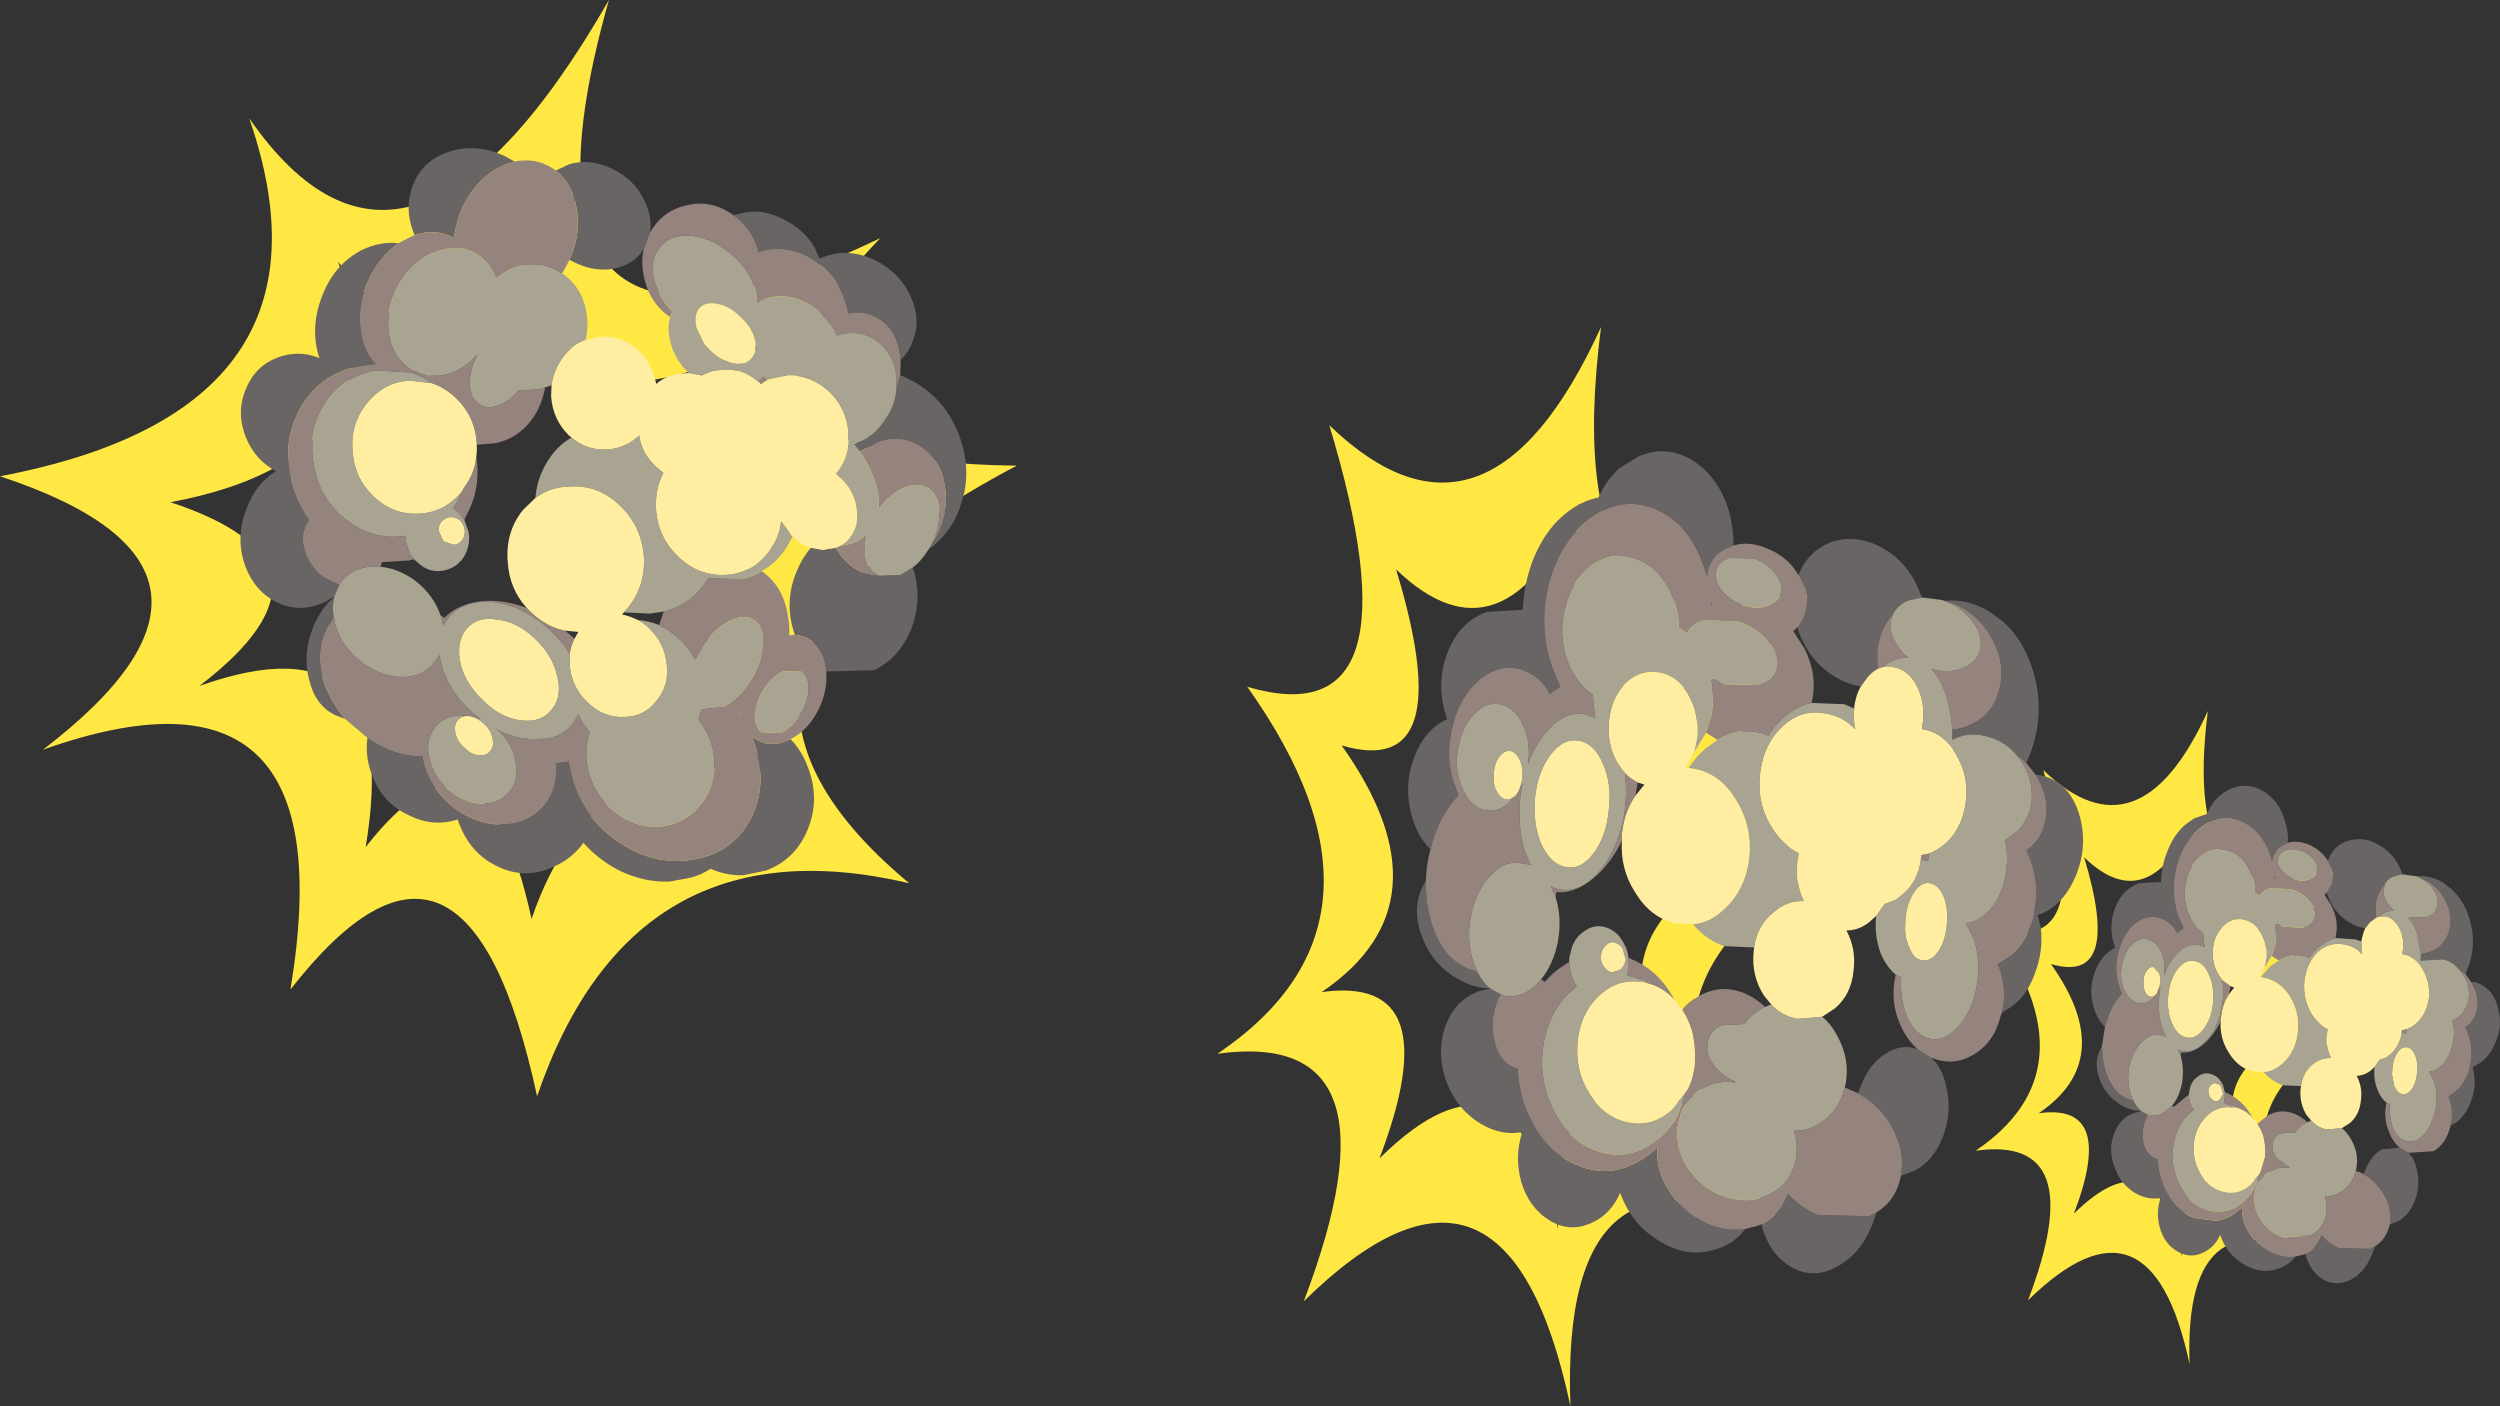 <?xml version="1.0" encoding="UTF-8" standalone="no"?>
<svg xmlns:xlink="http://www.w3.org/1999/xlink" height="165.35px" width="293.95px" xmlns="http://www.w3.org/2000/svg">
  <rect width="100%" height="100%" fill="#333333" stroke="none"/>
  <g transform="matrix(1.0, 0.0, 0.0, 1.0, 135.6, -170.9)">
    <path d="M-35.2 229.15 Q-64.7 244.65 -43.7 262.15 -65.6 256.95 -73.1 278.95 -78.8 252.75 -92.6 270.5 -88.05 243.0 -112.15 251.55 -93.45 237.25 -115.55 229.95 -87.85 224.75 -95.85 201.65 -83.25 219.9 -67.4 192.35 -77.0 226.0 -46.0 211.2 -62.95 228.85 -35.2 229.15 M-32.1 198.9 Q-78.25 221.05 -64.0 170.9 -87.55 211.9 -106.3 184.8 -94.4 219.1 -135.6 226.9 -102.7 237.75 -130.55 259.05 -94.65 246.3 -101.45 287.25 -80.85 260.85 -72.45 299.8 -61.25 267.1 -28.7 274.75 -59.9 248.75 -16.05 225.65 -57.35 225.2 -32.1 198.9" fill="#ffe843" fill-rule="evenodd" stroke="none"/>
    <path d="M-81.8 267.25 L-81.7 267.5 Q-80.4 271.2 -77.15 272.75 -73.9 274.35 -70.6 272.85 -68.4 271.95 -67.0 270.0 -65.25 272.0 -62.7 273.3 -59.7 274.7 -56.85 274.55 L-54.4 274.1 Q-53.1 273.75 -52.05 273.05 -50.1 273.9 -48.15 273.8 L-45.5 273.25 Q-42.0 271.9 -40.6 268.35 -39.15 264.75 -40.65 261.0 -41.35 259.15 -42.65 257.8 L-43.0 257.95 Q-45.15 258.9 -46.8 257.75 L-47.2 257.45 -46.75 258.75 Q-45.35 263.45 -47.4 267.3 -49.55 271.2 -54.0 271.95 -58.45 272.75 -62.65 270.05 -66.8 267.35 -68.25 262.65 L-68.75 260.45 -70.25 260.65 Q-70.0 262.85 -71.0 264.7 -72.45 267.25 -75.5 267.75 -78.2 268.15 -80.75 266.8 L-81.45 267.15 -81.8 267.25 -81.45 267.15 -80.75 266.8 -81.6 266.3 Q-84.5 264.35 -85.65 261.15 L-85.95 259.85 Q-89.15 259.85 -92.2 257.8 L-92.4 257.65 Q-92.7 259.9 -91.85 262.05 -90.6 265.35 -87.55 266.75 -84.65 268.2 -81.8 267.25 M-38.45 249.85 L-32.8 249.7 Q-29.85 248.25 -28.45 244.85 -27.15 241.45 -28.15 238.0 L-28.3 237.65 -29.7 238.5 -32.2 238.6 Q-33.75 238.6 -35.15 237.7 -36.55 236.75 -37.3 235.3 L-38.85 235.55 -40.25 235.3 Q-41.3 236.5 -42.0 238.25 -43.35 241.65 -42.3 245.05 L-42.15 245.55 Q-41.25 245.6 -40.4 246.1 -38.7 247.25 -38.45 249.75 L-38.45 249.85 M-26.35 235.45 Q-24.0 233.8 -22.8 230.8 L-22.2 228.75 Q-21.55 225.45 -22.85 222.0 -24.6 217.5 -28.8 215.45 L-29.75 215.0 -30.2 216.7 Q-30.35 218.6 -31.5 220.2 -32.95 222.5 -35.25 223.1 L-34.5 224.0 -32.45 222.9 Q-29.65 221.85 -27.35 223.4 -24.95 224.95 -24.5 228.15 -23.95 231.3 -25.6 234.25 L-26.35 235.45 M-29.7 213.2 Q-28.8 212.4 -28.3 211.05 -27.25 208.5 -28.55 205.7 -29.85 202.9 -32.7 201.5 -35.6 200.1 -38.3 200.95 L-39.25 201.3 -39.8 200.05 Q-41.05 197.85 -43.55 196.65 -46.0 195.4 -48.3 195.95 L-49.35 196.2 Q-47.1 197.8 -46.4 200.55 L-46.35 200.5 Q-42.9 199.5 -39.8 201.55 L-39.1 202.1 Q-36.7 204.05 -35.95 207.3 L-35.85 207.75 Q-33.9 207.35 -32.25 208.4 -30.15 209.7 -29.75 212.7 L-29.7 213.2 M-59.2 198.3 Q-58.85 196.5 -59.8 194.55 -60.95 192.05 -63.6 190.75 -66.2 189.5 -68.65 190.2 L-70.25 190.95 Q-68.2 192.55 -67.75 195.7 -67.35 198.65 -68.65 201.45 L-67.95 201.8 Q-65.35 203.05 -62.85 202.35 -60.85 201.75 -59.9 200.15 L-59.2 198.3 M-75.1 189.9 Q-75.55 189.65 -76.05 189.35 -79.45 187.7 -82.65 188.7 -85.85 189.65 -87.05 192.65 -88.15 195.5 -86.85 198.55 -84.35 197.7 -82.2 198.9 -82.0 196.8 -80.9 194.65 -79.05 191.35 -76.05 190.2 L-75.1 189.9 M-88.75 199.5 Q-90.8 199.25 -92.95 200.25 -96.25 201.9 -97.7 205.65 -99.2 209.4 -98.05 213.0 -100.5 212.0 -103.0 212.95 -105.6 213.95 -106.7 216.65 -107.85 219.4 -106.7 222.3 -105.6 225.0 -103.15 226.3 -105.45 227.7 -106.55 230.55 -107.9 233.85 -106.9 237.05 -105.85 240.3 -103.1 241.7 -100.35 243.05 -97.45 241.7 L-96.3 241.05 -95.7 239.65 -97.35 238.9 Q-99.05 237.75 -99.7 235.85 -100.35 234.0 -99.55 232.5 L-99.25 232.05 Q-100.6 230.2 -101.3 227.8 L-101.45 227.0 Q-102.35 222.75 -100.35 219.0 -99.05 216.7 -97.05 215.4 -95.6 214.45 -93.65 214.0 L-91.45 213.7 Q-92.85 212.25 -93.2 209.7 -93.65 206.35 -91.9 203.1 -90.6 200.8 -88.75 199.5 M-96.3 241.1 Q-97.9 242.45 -98.8 244.7 -100.05 247.85 -99.25 250.85 -98.5 253.9 -96.15 255.0 L-95.0 255.45 Q-96.5 253.7 -97.35 251.55 -98.75 247.65 -97.05 244.55 L-96.35 243.5 Q-96.6 242.25 -96.3 241.1 M-48.65 254.6 L-48.8 254.7 -48.6 254.95 -48.65 254.6 M-39.25 201.3 Q-39.1 201.7 -39.1 202.1 -39.1 201.7 -39.25 201.3 M-98.05 213.0 L-98.05 213.2 -97.05 215.4 -98.05 213.2 -98.05 213.0 M-101.45 227.0 L-102.9 226.45 -103.15 226.3 -102.9 226.45 -101.45 227.0" fill="#696565" fill-rule="evenodd" stroke="none"/>
    <path d="M-42.65 257.8 Q-40.75 256.9 -39.5 254.6 -38.25 252.25 -38.45 249.85 L-38.45 249.75 Q-38.7 247.25 -40.4 246.1 -41.25 245.6 -42.15 245.55 L-42.8 245.6 Q-42.75 244.45 -42.95 243.35 -43.5 239.8 -46.05 238.05 -47.25 238.8 -48.65 239.0 L-52.35 238.9 -52.55 239.25 Q-54.4 242.05 -57.55 242.8 L-58.1 244.4 Q-57.2 244.85 -56.4 245.45 -54.75 246.75 -53.85 248.5 L-52.95 246.85 Q-51.6 244.8 -49.8 243.9 -48.0 243.0 -46.8 243.9 -45.7 244.75 -45.95 246.85 -46.1 249.0 -47.45 251.1 -48.85 253.2 -50.65 254.05 L-53.1 254.3 -53.45 255.45 -53.5 255.5 Q-52.2 257.05 -51.75 259.15 -51.15 262.45 -52.85 265.0 -54.55 267.55 -57.65 268.05 -60.65 268.4 -63.25 266.4 -65.85 264.4 -66.5 261.15 -66.95 258.95 -66.25 257.0 L-67.1 255.9 -67.6 254.9 -68.0 255.6 -68.4 256.2 Q-69.5 257.4 -71.2 257.75 L-72.85 257.8 Q-75.05 257.8 -77.2 256.65 -75.6 258.05 -75.05 259.95 L-75.1 260.05 Q-74.45 262.2 -75.5 263.7 -76.5 265.25 -78.6 265.4 -80.7 265.45 -82.6 263.95 -84.5 262.5 -85.05 260.35 -85.65 258.2 -84.6 256.65 -83.75 255.35 -82.2 255.1 L-81.5 255.0 Q-80.25 255.0 -79.05 255.5 L-79.25 255.35 Q-82.4 252.9 -83.55 249.55 L-83.95 247.9 -84.25 248.4 -84.95 249.25 Q-86.2 250.45 -88.1 250.5 -90.7 250.55 -93.1 248.75 -95.45 246.95 -96.2 244.25 L-96.35 243.5 -97.05 244.55 Q-98.75 247.65 -97.35 251.55 -96.5 253.7 -95.0 255.45 L-92.4 257.65 -92.2 257.8 Q-89.15 259.85 -85.95 259.85 L-85.65 261.15 Q-84.5 264.35 -81.6 266.3 L-80.75 266.8 Q-78.2 268.15 -75.5 267.75 -72.45 267.25 -71.0 264.7 -70.0 262.85 -70.25 260.65 L-68.75 260.45 -68.25 262.65 Q-66.8 267.35 -62.65 270.05 -58.45 272.75 -54.0 271.95 -49.55 271.2 -47.4 267.3 -45.35 263.45 -46.75 258.75 L-47.2 257.45 -46.8 257.75 Q-45.15 258.9 -43.0 257.95 L-42.65 257.8 M-26.45 235.55 L-26.35 235.45 -25.6 234.25 Q-23.95 231.3 -24.5 228.15 -24.95 224.95 -27.35 223.4 -29.65 221.85 -32.45 222.9 L-34.5 224.0 Q-33.45 225.5 -32.85 227.15 -32.1 229.2 -32.3 230.8 -31.05 229.05 -29.3 228.25 -27.5 227.5 -26.25 228.45 -25.05 229.45 -25.15 231.55 -25.2 233.6 -26.45 235.55 M-29.75 215.0 L-29.7 213.2 -29.75 212.7 Q-30.15 209.7 -32.25 208.4 -33.9 207.35 -35.85 207.75 L-35.95 207.3 Q-36.7 204.05 -39.1 202.1 L-39.8 201.55 Q-42.9 199.5 -46.35 200.5 L-46.4 200.55 Q-47.1 197.8 -49.35 196.2 L-49.65 196.0 Q-52.15 194.35 -54.95 195.05 -57.7 195.7 -59.15 198.2 L-59.2 198.3 -59.9 200.15 Q-60.3 201.9 -59.8 203.8 -59.1 206.65 -56.8 208.2 L-56.55 207.5 Q-57.9 206.15 -58.5 204.4 -59.35 201.95 -58.2 200.25 -57.1 198.55 -54.7 198.6 -52.3 198.7 -50.05 200.45 -47.75 202.15 -46.9 204.6 -46.55 205.75 -46.6 206.65 -45.6 205.8 -44.0 205.75 -41.75 205.65 -39.6 207.3 -37.9 208.65 -37.2 210.35 L-36.7 210.2 Q-34.25 209.65 -32.35 211.1 -30.45 212.55 -30.2 215.25 L-30.2 216.7 -29.75 215.0 M-70.25 190.95 L-70.7 190.65 Q-72.65 189.4 -75.1 189.9 L-76.05 190.2 Q-79.05 191.35 -80.9 194.65 -82.0 196.8 -82.2 198.9 -84.35 197.7 -86.85 198.55 L-87.2 198.7 -88.75 199.5 Q-90.6 200.8 -91.9 203.1 -93.65 206.35 -93.2 209.7 -92.85 212.25 -91.45 213.7 L-93.65 214.0 Q-95.6 214.45 -97.05 215.4 -99.05 216.7 -100.35 219.0 -102.35 222.75 -101.45 227.0 L-101.3 227.8 Q-100.6 230.2 -99.25 232.05 L-99.55 232.5 Q-100.35 234.0 -99.7 235.85 -99.05 237.75 -97.35 238.9 L-95.7 239.65 -95.65 239.55 Q-94.3 237.6 -91.7 237.5 L-90.85 237.55 -90.7 237.0 -87.5 236.8 -86.95 236.65 Q-87.6 235.85 -87.85 234.6 L-87.95 233.9 Q-91.65 234.5 -94.85 232.05 -98.0 229.65 -98.7 225.6 -99.45 221.55 -97.25 218.25 -95.1 215.0 -91.3 214.45 L-87.3 214.7 Q-86.0 215.1 -84.85 215.95 -83.35 216.45 -82.1 217.6 -79.75 219.8 -79.55 223.0 L-79.55 223.2 -77.25 223.0 Q-74.1 222.25 -72.45 219.25 -71.75 217.9 -71.5 216.45 L-72.4 216.7 -74.65 216.8 Q-75.6 218.05 -76.85 218.5 -78.35 219.15 -79.4 218.3 -80.45 217.5 -80.35 215.75 -80.35 214.25 -79.5 212.75 L-79.55 212.65 Q-81.0 214.3 -83.0 214.9 L-83.65 215.05 -85.35 215.1 -87.3 214.35 -87.7 214.05 Q-89.7 212.5 -89.95 209.5 -90.1 206.5 -88.35 203.8 -86.5 201.05 -83.85 200.35 -81.2 199.5 -79.15 201.05 -77.8 202.1 -77.3 203.7 -75.95 202.5 -74.2 202.1 -71.6 201.6 -69.5 203.05 L-69.1 202.35 -68.65 201.45 Q-67.35 198.65 -67.75 195.7 -68.2 192.55 -70.25 190.95 M-32.2 238.6 L-32.8 238.3 Q-33.95 237.3 -33.9 235.25 L-33.7 233.7 Q-34.85 234.9 -36.8 235.05 L-37.3 235.3 Q-36.55 236.75 -35.15 237.7 -33.75 238.6 -32.2 238.6 M-45.3 215.55 L-45.85 215.05 -46.55 215.75 -46.3 215.9 -46.15 216.1 -45.3 215.55 M-40.55 252.05 Q-40.6 253.55 -41.6 255.05 -42.6 256.55 -43.85 257.1 L-46.05 257.0 Q-46.9 256.35 -46.8 254.85 -46.7 253.35 -45.7 251.8 -44.7 250.35 -43.45 249.8 L-41.25 249.9 Q-40.45 250.55 -40.55 252.05 M-48.65 254.6 L-48.6 254.95 -48.8 254.7 -48.65 254.6 M-73.65 242.4 Q-76.1 241.45 -78.6 241.55 -81.65 241.8 -83.35 243.55 L-83.8 243.25 -83.65 243.75 -83.6 243.85 -83.5 244.45 -83.15 243.9 -83.05 243.8 Q-81.5 241.6 -78.3 241.65 -75.0 241.75 -71.85 244.2 -69.8 245.8 -68.6 247.8 -68.5 246.85 -68.05 246.0 L-69.15 245.05 Q-71.3 244.65 -73.15 242.9 L-73.65 242.4 M-81.0 232.05 L-80.9 231.75 Q-79.0 228.45 -79.6 224.6 -79.8 226.6 -81.05 228.25 L-81.95 230.1 -82.35 230.7 -82.1 230.8 Q-81.4 231.4 -81.0 232.05" fill="#95847e" fill-rule="evenodd" stroke="none"/>
    <path d="M-28.3 237.65 Q-27.3 236.9 -26.55 235.7 L-26.45 235.55 Q-25.2 233.6 -25.15 231.55 -25.05 229.45 -26.25 228.45 -27.5 227.5 -29.3 228.25 -31.05 229.05 -32.3 230.8 -32.1 229.2 -32.85 227.15 -33.45 225.5 -34.5 224.0 L-35.25 223.1 Q-32.95 222.5 -31.5 220.2 -30.35 218.6 -30.2 216.7 L-30.2 215.25 Q-30.45 212.55 -32.35 211.1 -34.25 209.65 -36.7 210.2 L-37.2 210.35 Q-37.9 208.65 -39.6 207.3 -41.75 205.65 -44.0 205.75 -45.6 205.8 -46.6 206.65 -46.55 205.75 -46.9 204.6 -47.75 202.15 -50.05 200.45 -52.3 198.7 -54.7 198.6 -57.1 198.55 -58.2 200.25 -59.35 201.95 -58.5 204.4 -57.9 206.15 -56.55 207.5 L-56.8 208.2 Q-57.2 209.6 -56.75 211.2 -56.2 213.3 -54.6 214.75 L-53.05 215.05 Q-52.4 214.7 -51.7 214.5 L-50.5 214.35 Q-48.3 214.25 -46.55 215.75 L-45.85 215.05 -45.3 215.55 -42.9 215.05 Q-40.25 215.0 -38.15 216.9 -36.1 218.85 -35.85 221.65 L-35.85 222.55 Q-35.85 224.8 -37.25 226.5 L-37.35 226.6 -36.95 227.0 -36.75 227.15 Q-35.15 228.65 -34.9 230.7 -34.55 232.75 -35.75 234.2 -36.2 234.75 -36.8 235.05 -34.85 234.9 -33.7 233.7 L-33.9 235.25 Q-33.95 237.3 -32.8 238.3 L-32.2 238.6 -29.7 238.5 -28.3 237.65 M-96.3 241.05 L-96.3 241.1 Q-96.6 242.25 -96.35 243.5 L-96.2 244.25 Q-95.45 246.95 -93.1 248.75 -90.7 250.55 -88.1 250.5 -86.2 250.45 -84.95 249.25 L-84.25 248.4 -83.95 247.9 -83.55 249.55 Q-82.4 252.9 -79.25 255.35 L-79.05 255.5 Q-80.25 255.0 -81.5 255.0 L-82.2 255.1 Q-83.75 255.35 -84.6 256.65 -85.65 258.2 -85.05 260.35 -84.5 262.5 -82.6 263.95 -80.7 265.45 -78.6 265.4 -76.5 265.25 -75.5 263.7 -74.45 262.2 -75.1 260.05 L-75.05 259.95 Q-75.6 258.05 -77.2 256.65 -75.05 257.8 -72.85 257.8 L-71.2 257.75 Q-69.5 257.4 -68.4 256.2 L-68.0 255.6 -67.6 254.9 -67.1 255.9 -66.25 257.0 Q-66.95 258.95 -66.5 261.15 -65.85 264.4 -63.25 266.4 -60.65 268.4 -57.65 268.05 -54.55 267.55 -52.85 265.0 -51.15 262.45 -51.75 259.15 -52.2 257.05 -53.5 255.5 L-53.45 255.45 -53.1 254.3 -50.65 254.05 Q-48.85 253.2 -47.45 251.1 -46.1 249.0 -45.95 246.85 -45.7 244.75 -46.8 243.9 -48.0 243.0 -49.8 243.9 -51.6 244.8 -52.95 246.85 L-53.85 248.5 Q-54.75 246.75 -56.4 245.45 -57.2 244.85 -58.1 244.4 -59.3 243.9 -60.6 243.8 -59.9 244.15 -59.3 244.75 -57.45 246.5 -57.2 249.05 -56.9 251.55 -58.45 253.35 -59.9 255.2 -62.25 255.2 -64.65 255.3 -66.5 253.5 -68.35 251.75 -68.6 249.25 L-68.6 247.8 Q-69.8 245.8 -71.85 244.2 -75.0 241.75 -78.3 241.65 -81.5 241.6 -83.05 243.8 L-83.15 243.9 -83.5 244.45 -83.6 243.85 -83.65 243.75 -83.8 243.25 Q-84.6 240.9 -86.75 239.2 -88.7 237.75 -90.85 237.55 L-91.7 237.5 Q-94.3 237.6 -95.65 239.55 L-95.7 239.65 -96.3 241.05 M-40.55 252.05 Q-40.45 250.55 -41.25 249.9 L-43.45 249.8 Q-44.7 250.35 -45.7 251.8 -46.7 253.35 -46.8 254.85 -46.9 256.35 -46.05 257.0 L-43.85 257.1 Q-42.6 256.55 -41.6 255.05 -40.6 253.55 -40.55 252.05 M-42.4 234.0 L-42.4 233.95 -42.5 233.9 -43.75 232.2 -43.9 233.1 Q-44.3 234.7 -45.4 235.95 -47.35 238.4 -50.4 238.5 -53.5 238.6 -55.8 236.4 -58.15 234.2 -58.45 231.0 -58.65 228.55 -57.6 226.5 L-58.5 225.75 Q-60.15 224.2 -60.45 222.1 -62.0 223.6 -64.2 223.75 -66.55 223.9 -68.4 222.35 -70.0 223.25 -71.1 224.95 -72.45 227.0 -72.65 229.45 -70.9 228.15 -68.6 228.1 -65.25 227.9 -62.75 230.3 -60.2 232.7 -59.9 236.25 -59.65 239.75 -61.8 242.4 L-62.25 242.9 -59.2 243.05 -57.55 242.8 Q-54.4 242.05 -52.55 239.25 L-52.35 238.9 -48.65 239.0 Q-47.25 238.8 -46.05 238.05 -44.25 237.1 -43.05 235.15 L-42.4 234.0 M-70.75 216.2 Q-70.5 214.3 -69.25 212.7 -68.2 211.4 -66.75 210.9 -66.4 209.5 -66.6 208.0 -66.95 205.0 -69.2 203.25 L-69.5 203.05 Q-71.6 201.6 -74.2 202.1 -75.95 202.5 -77.3 203.7 -77.8 202.1 -79.15 201.05 -81.2 199.5 -83.85 200.35 -86.5 201.05 -88.35 203.8 -90.1 206.5 -89.95 209.5 -89.7 212.5 -87.7 214.05 L-87.3 214.35 -85.35 215.1 -83.65 215.05 -83.0 214.9 Q-81.0 214.3 -79.55 212.65 L-79.5 212.75 Q-80.35 214.25 -80.35 215.75 -80.45 217.5 -79.4 218.3 -78.35 219.15 -76.85 218.5 -75.6 218.05 -74.65 216.8 L-72.4 216.7 -71.5 216.45 -70.75 216.2 M-46.9 210.7 Q-46.5 212.15 -47.25 213.0 -47.95 213.85 -49.3 213.65 -50.7 213.35 -52.0 212.15 L-52.75 211.35 -53.6 209.6 -53.65 209.55 Q-54.05 208.05 -53.4 207.2 -52.65 206.35 -51.3 206.65 -49.9 206.85 -48.65 208.1 -47.3 209.25 -46.9 210.7 M-86.95 236.65 L-86.25 237.25 Q-85.05 238.25 -83.5 238.0 -81.95 237.7 -81.1 236.45 -80.25 235.1 -80.5 233.45 L-81.0 232.05 Q-81.4 231.4 -82.1 230.8 L-82.35 230.7 -81.95 230.1 -81.05 228.25 -81.3 228.7 Q-83.3 231.15 -86.35 231.3 -89.35 231.45 -91.65 229.3 -93.95 227.1 -94.15 223.9 -94.4 220.65 -92.4 218.25 -90.4 215.8 -87.4 215.65 L-84.85 215.95 Q-86.0 215.1 -87.3 214.7 L-91.3 214.45 Q-95.1 215.0 -97.25 218.25 -99.45 221.55 -98.7 225.6 -98.0 229.65 -94.85 232.05 -91.65 234.5 -87.95 233.9 L-87.85 234.6 Q-87.6 235.85 -86.95 236.65 M-77.7 257.7 Q-77.45 258.65 -78.0 259.25 -78.45 259.8 -79.35 259.7 -80.25 259.6 -81.0 258.8 -81.85 258.1 -82.05 257.1 -82.25 256.2 -81.8 255.6 -81.3 255.0 -80.4 255.1 -79.5 255.25 -78.7 256.0 -77.85 256.75 -77.7 257.7 M-70.1 250.35 Q-69.45 252.85 -70.75 254.35 -71.95 255.9 -74.35 255.6 -76.75 255.3 -78.75 253.3 -80.85 251.35 -81.45 248.95 -82.0 246.4 -80.75 244.85 -79.5 243.35 -77.15 243.75 -74.8 244.0 -72.75 245.95 -70.65 247.9 -70.1 250.35 M-80.95 233.25 Q-80.9 233.95 -81.3 234.45 -81.7 234.95 -82.3 234.95 L-83.45 234.55 -84.0 233.4 Q-84.1 232.75 -83.7 232.25 -83.25 231.75 -82.65 231.7 -81.95 231.7 -81.5 232.1 -81.05 232.6 -80.95 233.25" fill="#a8a491" fill-rule="evenodd" stroke="none"/>
    <path d="M-37.3 235.3 L-36.8 235.05 Q-36.2 234.75 -35.75 234.2 -34.55 232.75 -34.9 230.7 -35.15 228.65 -36.75 227.15 L-36.95 227.0 -37.35 226.6 -37.25 226.5 Q-35.85 224.8 -35.85 222.55 L-35.85 221.65 Q-36.1 218.85 -38.15 216.9 -40.25 215.0 -42.9 215.05 L-45.3 215.55 -46.15 216.1 -46.3 215.9 -46.55 215.75 Q-48.3 214.25 -50.5 214.35 L-51.7 214.5 Q-52.4 214.7 -53.05 215.05 L-54.6 214.75 -55.15 214.8 Q-57.05 214.85 -58.45 216.05 -58.8 213.75 -60.55 212.1 -62.45 210.3 -65.0 210.5 L-66.75 210.9 Q-68.2 211.4 -69.25 212.7 -70.5 214.3 -70.75 216.2 L-70.8 217.5 Q-70.6 220.25 -68.7 222.1 L-68.4 222.35 Q-66.55 223.9 -64.2 223.75 -62.0 223.6 -60.45 222.1 -60.15 224.2 -58.5 225.75 L-57.6 226.5 Q-58.65 228.55 -58.45 231.0 -58.15 234.2 -55.8 236.4 -53.5 238.6 -50.4 238.5 -47.35 238.4 -45.4 235.95 -44.3 234.7 -43.9 233.1 L-43.75 232.2 -42.5 233.9 -42.4 233.95 -42.4 234.0 Q-41.4 234.95 -40.25 235.3 L-38.85 235.55 -37.3 235.3 M-68.6 247.8 L-68.6 249.25 Q-68.35 251.75 -66.5 253.5 -64.65 255.3 -62.25 255.2 -59.9 255.2 -58.45 253.35 -56.9 251.55 -57.2 249.05 -57.45 246.5 -59.3 244.75 -59.9 244.15 -60.6 243.8 -61.5 243.35 -62.45 243.15 L-62.25 242.9 -61.8 242.4 Q-59.65 239.75 -59.9 236.25 -60.2 232.7 -62.75 230.3 -65.25 227.9 -68.6 228.1 -70.9 228.15 -72.65 229.45 L-74.1 230.85 Q-76.2 233.45 -75.9 237.0 -75.7 240.15 -73.65 242.4 L-73.15 242.9 Q-71.3 244.65 -69.15 245.05 L-67.6 245.2 -68.05 246.0 Q-68.5 246.85 -68.6 247.8 M-46.9 210.7 Q-47.3 209.25 -48.65 208.1 -49.9 206.85 -51.3 206.65 -52.65 206.35 -53.4 207.2 -54.05 208.05 -53.65 209.55 L-53.6 209.6 -52.75 211.35 -52.0 212.15 Q-50.7 213.35 -49.3 213.65 -47.95 213.85 -47.25 213.0 -46.5 212.15 -46.9 210.7 M-79.6 224.6 Q-79.5 223.95 -79.55 223.2 L-79.55 223.0 Q-79.75 219.8 -82.1 217.6 -83.35 216.45 -84.85 215.95 L-87.4 215.65 Q-90.4 215.8 -92.4 218.25 -94.4 220.65 -94.15 223.9 -93.95 227.1 -91.65 229.3 -89.35 231.45 -86.35 231.3 -83.3 231.15 -81.3 228.7 L-81.05 228.25 Q-79.8 226.6 -79.6 224.6 M-70.1 250.35 Q-70.65 247.9 -72.75 245.95 -74.8 244.0 -77.15 243.75 -79.5 243.35 -80.75 244.85 -82.0 246.4 -81.45 248.95 -80.85 251.35 -78.75 253.3 -76.75 255.3 -74.35 255.6 -71.95 255.9 -70.75 254.35 -69.45 252.85 -70.1 250.35 M-77.7 257.7 Q-77.85 256.75 -78.7 256.0 -79.5 255.25 -80.4 255.1 -81.3 255.0 -81.8 255.6 -82.25 256.2 -82.05 257.1 -81.85 258.1 -81.0 258.8 -80.25 259.6 -79.35 259.7 -78.45 259.8 -78.0 259.25 -77.45 258.65 -77.7 257.7 M-80.95 233.25 Q-81.05 232.6 -81.5 232.1 -81.95 231.7 -82.65 231.7 -83.25 231.75 -83.7 232.25 -84.1 232.75 -84.0 233.4 L-83.45 234.55 -82.3 234.95 Q-81.7 234.95 -81.3 234.45 -80.9 233.95 -80.95 233.25" fill="#ffeea1" fill-rule="evenodd" stroke="none"/>
    <path d="M-39.25 201.3 L-39.8 200.05 Q-41.05 197.85 -43.55 196.65 -46.0 195.4 -48.3 195.95 L-49.35 196.2 M-59.2 198.3 Q-58.85 196.5 -59.8 194.55 -60.95 192.05 -63.6 190.75 -66.2 189.5 -68.65 190.2 L-70.25 190.95 M-75.1 189.9 Q-75.55 189.65 -76.05 189.35 -79.45 187.7 -82.65 188.7 -85.85 189.65 -87.05 192.65 -88.15 195.5 -86.85 198.55 M-88.75 199.5 Q-90.8 199.25 -92.95 200.25 -96.25 201.9 -97.7 205.65 -99.2 209.4 -98.05 213.0 -100.5 212.0 -103.0 212.95 -105.6 213.95 -106.7 216.65 -107.85 219.4 -106.7 222.3 -105.6 225.0 -103.15 226.3 -105.45 227.7 -106.55 230.55 -107.9 233.85 -106.9 237.05 -105.85 240.3 -103.1 241.7 -100.35 243.05 -97.45 241.7 L-96.3 241.05 M-96.3 241.1 Q-97.9 242.45 -98.8 244.7 -100.05 247.85 -99.25 250.85 -98.5 253.9 -96.15 255.0 L-95.0 255.45 M-92.4 257.65 Q-92.7 259.9 -91.85 262.05 -90.6 265.35 -87.55 266.75 -84.65 268.2 -81.8 267.25 L-81.45 267.15 -80.75 266.8 M-39.1 202.1 Q-39.1 201.7 -39.25 201.3 M-59.9 200.15 Q-60.85 201.75 -62.85 202.35 -65.35 203.05 -67.95 201.8 L-68.65 201.45 M-103.15 226.3 L-102.9 226.45 -101.45 227.0 M-97.05 215.4 L-98.05 213.2 -98.05 213.0" fill="none" stroke="#a80f06" stroke-linecap="round" stroke-linejoin="round" stroke-opacity="0.0" stroke-width="6.0"/>
    <path d="M132.9 279.2 Q120.2 284.55 122.45 267.05 117.0 279.0 109.45 271.7 114.0 286.75 105.55 284.25 113.5 295.45 104.1 301.8 113.25 300.5 108.25 313.6 117.9 304.1 120.95 318.65 120.45 304.45 131.9 310.75 120.9 298.8 133.9 292.5 124.55 291.35 132.9 279.2 M141.05 292.3 Q121.7 301.7 138.05 319.6 121.1 310.15 121.85 331.3 117.25 309.65 102.85 323.8 110.3 304.3 96.7 306.2 110.65 296.75 98.8 280.05 111.4 283.8 104.65 261.45 115.9 272.3 124.0 254.5 120.7 280.5 139.6 272.55 127.1 290.65 141.05 292.3" fill="#ffe843" fill-rule="evenodd" stroke="none"/>
    <path d="M113.1 282.35 L113.05 282.2 Q112.25 279.8 113.1 277.65 113.95 275.45 115.9 274.75 L118.5 274.6 Q118.5 272.85 119.2 271.1 119.95 269.1 121.25 267.95 121.85 267.45 122.45 267.1 L123.9 266.6 Q124.4 265.35 125.3 264.55 125.9 264.0 126.65 263.65 128.65 262.8 130.55 263.95 132.45 265.1 133.1 267.6 133.5 268.8 133.4 270.0 L133.2 270.1 Q131.95 270.55 131.65 271.8 L131.55 272.15 131.3 271.3 Q130.25 268.45 127.9 267.45 125.6 266.45 123.45 268.0 121.2 269.55 120.35 272.65 119.55 275.8 120.55 278.75 L121.15 280.05 120.4 280.6 Q119.75 279.4 118.65 278.95 117.15 278.3 115.6 279.35 114.3 280.35 113.7 282.15 113.5 282.15 113.25 282.3 L113.1 282.35 113.25 282.3 Q113.5 282.15 113.7 282.15 L113.5 282.75 Q112.9 284.95 113.6 287.0 L113.9 287.75 Q112.55 289.15 111.95 291.5 L111.9 291.65 Q110.95 290.7 110.55 289.25 109.95 287.1 110.75 285.1 111.45 283.15 113.1 282.35 M138.1 272.1 Q138.8 270.25 140.55 269.75 142.4 269.2 144.2 270.3 146.0 271.35 146.8 273.45 L146.85 273.7 145.95 273.9 Q145.05 274.25 144.8 274.9 144.15 275.6 143.85 276.65 143.6 277.7 143.8 278.8 L143.05 279.35 142.5 280.05 Q141.55 279.9 140.7 279.4 138.85 278.3 138.1 276.2 L138.0 275.85 138.6 274.8 Q138.9 273.5 138.15 272.2 L138.1 272.1 M148.45 273.95 Q150.1 273.75 151.7 274.7 L152.65 275.45 Q154.15 276.8 154.8 279.05 155.65 282.0 154.55 284.8 L154.3 285.45 153.5 284.85 Q152.8 284.0 151.7 283.7 L149.0 283.85 149.05 283.1 150.35 282.75 Q151.9 282.05 152.4 280.3 152.85 278.5 151.9 276.75 151.0 274.95 149.25 274.25 L148.45 273.95 M154.95 286.35 Q155.7 286.35 156.35 286.8 157.7 287.6 158.15 289.55 158.65 291.5 157.85 293.4 157.1 295.3 155.65 296.1 L155.15 296.35 155.3 297.2 Q155.55 298.8 154.9 300.5 154.25 302.15 153.1 302.95 L152.55 303.2 Q152.95 301.45 152.3 299.8 154.2 298.75 154.8 296.45 L154.9 295.85 Q155.25 293.9 154.4 291.95 L154.25 291.7 Q155.3 291.05 155.6 289.8 156.0 288.2 155.1 286.65 L154.95 286.35 M147.55 306.45 Q148.35 307.15 148.6 308.55 149.0 310.3 148.35 312.05 147.65 313.8 146.35 314.5 L145.4 314.85 Q145.7 313.15 144.75 311.45 143.85 309.8 142.3 308.95 L142.5 308.5 Q143.2 306.75 144.45 306.05 L146.55 305.85 147.55 306.45 M143.65 317.45 L143.4 318.15 Q142.55 320.4 140.85 321.35 139.05 322.25 137.5 321.3 136.0 320.4 135.45 318.3 136.85 317.65 137.35 316.15 138.2 317.1 139.4 317.65 L143.1 317.75 143.65 317.45 M134.3 318.65 Q133.5 319.7 132.2 320.1 130.2 320.75 128.2 319.55 126.2 318.35 125.45 316.1 124.75 317.65 123.3 318.25 121.8 318.9 120.35 318.0 118.9 317.15 118.35 315.25 117.85 313.4 118.45 311.75 116.95 312.05 115.4 311.15 113.7 310.1 113.0 308.05 112.25 306.0 113.0 304.15 113.7 302.3 115.4 301.75 L116.15 301.55 116.9 301.95 116.5 303.05 Q116.15 304.3 116.5 305.55 116.9 306.75 117.8 307.1 L118.1 307.2 Q118.15 308.7 118.7 310.15 L118.95 310.7 Q120.1 313.15 122.3 314.1 L125.0 314.45 Q126.0 314.3 127.0 313.7 L128.05 312.85 Q127.9 314.2 128.7 315.6 129.75 317.45 131.65 318.25 133.0 318.85 134.3 318.65 M116.15 301.5 Q114.95 301.55 113.75 300.8 112.1 299.8 111.35 298.0 110.6 296.15 111.2 294.6 L111.55 293.9 Q111.55 295.4 111.95 296.8 112.75 299.35 114.55 300.1 L115.25 300.3 Q115.55 301.05 116.15 301.5 M131.8 273.95 L131.95 274.15 131.9 274.15 131.85 274.25 131.8 273.95 M155.15 296.35 L154.9 295.85 155.15 296.35 M125.45 316.1 L125.35 315.95 125.0 314.45 125.35 315.95 125.45 316.1 M118.95 310.7 L118.5 311.55 118.45 311.75 118.5 311.55 118.95 310.7" fill="#696565" fill-rule="evenodd" stroke="none"/>
    <path d="M133.4 270.0 Q134.6 269.65 135.95 270.25 137.3 270.85 138.1 272.1 L138.15 272.2 Q138.9 273.5 138.6 274.8 L138.0 275.85 137.7 276.1 138.45 277.25 Q139.5 279.2 139.0 281.2 138.25 281.35 137.55 281.9 136.55 282.5 135.95 283.55 L135.7 283.4 Q133.95 282.85 132.35 283.85 L131.5 283.3 131.9 282.05 Q132.15 280.7 131.85 279.45 L132.85 279.85 135.3 280.0 Q136.4 279.65 136.6 278.7 136.75 277.8 135.9 276.8 135.1 275.85 133.7 275.45 L131.3 275.35 Q130.4 275.6 130.15 276.25 L129.55 275.85 Q129.55 274.5 128.95 273.3 128.05 271.4 126.4 270.9 124.75 270.4 123.25 271.5 121.8 272.6 121.4 274.75 121.0 276.85 121.9 278.7 122.45 279.95 123.45 280.65 L123.5 281.55 123.65 282.25 123.2 282.1 122.85 282.0 Q121.9 281.9 121.05 282.4 L120.3 283.1 Q119.35 284.1 118.85 285.6 119.0 284.2 118.6 283.0 L118.55 282.95 Q118.05 281.65 117.05 281.4 116.1 281.05 115.15 281.9 114.2 282.75 113.9 284.3 113.6 285.85 114.1 287.15 114.65 288.45 115.65 288.8 116.5 289.05 117.25 288.5 L117.6 288.25 118.5 286.9 118.4 287.1 Q117.95 289.65 118.65 291.8 L119.05 292.8 118.75 292.7 118.15 292.55 Q117.2 292.5 116.3 293.35 115.2 294.4 114.75 296.35 114.4 298.25 115.05 299.9 L115.25 300.3 114.55 300.1 Q112.75 299.35 111.95 296.8 111.55 295.4 111.55 293.9 L111.9 291.65 111.95 291.5 Q112.55 289.15 113.9 287.75 L113.6 287.0 Q112.9 284.95 113.5 282.75 L113.7 282.15 Q114.3 280.35 115.6 279.35 117.15 278.3 118.65 278.95 119.75 279.4 120.4 280.6 L121.15 280.05 120.55 278.75 Q119.55 275.8 120.35 272.65 121.2 269.55 123.45 268.0 125.6 266.45 127.9 267.45 130.25 268.45 131.3 271.3 L131.55 272.15 131.65 271.8 Q131.95 270.55 133.2 270.1 L133.4 270.0 M148.4 273.9 L148.45 273.95 149.25 274.25 Q151.0 274.95 151.9 276.75 152.85 278.5 152.4 280.3 151.9 282.05 150.35 282.75 L149.05 283.1 148.65 280.85 Q148.25 279.5 147.55 278.8 L149.75 278.75 Q150.8 278.35 151.0 277.35 151.2 276.35 150.4 275.3 149.65 274.35 148.4 273.9 M154.3 285.45 L154.95 286.35 155.1 286.65 Q156.0 288.2 155.6 289.8 155.3 291.05 154.25 291.7 L154.4 291.95 Q155.25 293.9 154.9 295.85 L154.8 296.45 Q154.2 298.75 152.3 299.8 152.95 301.45 152.55 303.2 L152.5 303.4 Q152.0 305.4 150.55 306.25 L147.55 306.45 146.55 305.85 Q145.75 305.15 145.3 304.0 144.6 302.3 145.0 300.55 L145.4 300.75 Q145.3 302.0 145.65 303.15 146.15 304.75 147.25 305.05 148.35 305.4 149.4 304.3 150.35 303.25 150.75 301.45 151.1 299.6 150.6 298.0 L150.0 296.9 Q150.75 296.85 151.5 296.2 152.45 295.25 152.8 293.55 153.1 292.15 152.75 290.95 L153.0 290.8 Q154.3 290.05 154.65 288.5 154.9 286.95 154.05 285.55 L153.5 284.85 154.3 285.45 M145.4 314.85 L145.3 315.2 Q144.9 316.65 143.65 317.45 L143.1 317.75 139.4 317.65 Q138.2 317.1 137.35 316.15 136.85 317.65 135.45 318.3 L135.3 318.4 134.3 318.65 Q133.0 318.85 131.65 318.25 129.75 317.45 128.7 315.6 127.9 314.2 128.05 312.85 L127.0 313.7 Q126.0 314.3 125.0 314.45 L122.3 314.1 Q120.1 313.15 118.95 310.7 L118.7 310.15 Q118.15 308.7 118.1 307.2 L117.8 307.1 Q116.9 306.75 116.5 305.55 116.15 304.3 116.5 303.05 L116.9 301.95 117.0 302.0 Q118.25 302.35 119.4 301.25 L119.8 300.9 120.0 301.05 121.5 299.8 121.75 299.65 Q121.75 300.3 122.1 301.05 L122.35 301.4 Q120.5 302.7 120.0 305.3 119.5 307.85 120.65 310.15 121.75 312.5 123.9 313.15 126.0 313.8 127.85 312.45 128.9 311.7 129.5 310.55 L130.1 308.9 130.7 306.9 Q130.95 304.8 129.85 303.15 L129.8 303.05 130.9 302.15 Q132.5 301.15 134.3 301.9 135.05 302.25 135.7 302.85 L135.2 303.1 Q134.65 303.5 134.25 304.05 L132.65 304.15 Q131.75 304.5 131.65 305.35 131.45 306.2 132.1 307.1 L133.6 308.15 133.55 308.2 Q132.35 308.05 131.3 308.65 131.1 308.7 130.95 308.85 L130.15 309.55 Q129.8 310.05 129.6 310.75 L129.55 311.05 Q129.2 312.7 130.2 314.25 131.2 315.85 132.95 316.4 L136.1 316.15 Q137.55 315.4 137.9 313.75 138.1 312.65 137.75 311.6 138.75 311.65 139.65 311.05 140.95 310.2 141.4 308.6 L141.8 308.7 142.3 308.95 Q143.85 309.8 144.75 311.45 145.7 313.15 145.4 314.85 M144.8 274.9 L144.7 275.35 Q144.5 276.35 145.3 277.35 L145.9 278.0 Q145.0 277.9 144.05 278.7 L143.8 278.8 Q143.6 277.7 143.85 276.65 144.15 275.6 144.8 274.9 M147.4 291.9 L147.3 292.45 146.8 292.35 146.8 292.2 146.8 292.05 147.4 291.9 M136.85 273.35 Q137.0 272.6 136.4 271.95 135.85 271.2 134.85 270.9 133.9 270.6 133.1 270.9 132.35 271.15 132.25 271.85 132.05 272.55 132.7 273.25 133.25 273.95 134.25 274.3 135.15 274.6 135.9 274.3 136.7 274.0 136.85 273.35 M131.8 273.95 L131.85 274.25 131.9 274.15 131.95 274.15 131.8 273.95 M125.5 291.0 Q124.75 292.55 123.65 293.55 122.25 294.8 120.85 294.65 L120.8 295.05 120.7 294.7 120.6 294.65 120.5 294.3 120.8 294.45 120.9 294.45 Q122.35 294.8 123.7 293.4 125.15 291.95 125.6 289.4 125.95 287.7 125.7 286.15 L126.65 286.85 126.5 287.8 Q125.7 288.9 125.55 290.55 L125.5 291.0 M126.0 299.3 L126.2 299.4 Q128.15 300.25 129.3 302.4 128.45 301.45 127.35 301.15 L126.25 300.7 125.9 300.55 125.95 300.4 126.0 299.3" fill="#95847e" fill-rule="evenodd" stroke="none"/>
    <path d="M146.85 273.7 L148.3 273.9 148.4 273.9 Q149.65 274.35 150.4 275.3 151.2 276.35 151.0 277.35 150.8 278.35 149.75 278.75 L147.55 278.8 Q148.25 279.5 148.65 280.85 L149.05 283.1 149.0 283.85 151.7 283.7 Q152.8 284.0 153.5 284.85 L154.05 285.55 Q154.9 286.95 154.65 288.5 154.3 290.05 153.0 290.8 L152.75 290.95 Q153.1 292.15 152.8 293.55 152.45 295.25 151.5 296.2 150.75 296.85 150.0 296.9 L150.6 298.0 Q151.1 299.6 150.75 301.45 150.35 303.25 149.4 304.3 148.35 305.4 147.25 305.05 146.15 304.75 145.65 303.15 145.3 302.0 145.4 300.75 L145.0 300.55 Q144.35 300.05 143.95 299.05 143.45 297.8 143.6 296.35 L144.2 295.5 144.95 295.25 145.55 294.8 Q146.55 293.85 146.8 292.35 L147.3 292.45 147.4 291.9 Q148.0 291.7 148.6 291.15 149.75 290.05 150.0 288.2 150.15 286.35 149.25 284.85 L148.95 284.4 Q148.15 283.3 146.95 283.1 L146.85 283.05 146.9 282.75 146.95 282.55 Q147.1 281.15 146.5 280.0 145.85 278.8 144.85 278.65 L144.05 278.7 Q145.0 277.9 145.9 278.0 L145.3 277.35 Q144.5 276.35 144.7 275.35 L144.8 274.9 Q145.05 274.25 145.95 273.9 L146.85 273.7 M116.15 301.55 L116.15 301.5 Q115.55 301.05 115.25 300.3 L115.05 299.9 Q114.4 298.25 114.75 296.35 115.2 294.4 116.3 293.35 117.2 292.5 118.15 292.55 L118.75 292.7 119.05 292.8 118.65 291.8 Q117.95 289.65 118.4 287.1 L118.5 286.9 117.6 288.25 117.25 288.5 Q116.5 289.05 115.65 288.8 114.65 288.45 114.1 287.15 113.6 285.85 113.9 284.3 114.2 282.75 115.15 281.9 116.1 281.05 117.05 281.4 118.05 281.65 118.55 282.95 L118.6 283.0 Q119.0 284.2 118.85 285.6 119.35 284.1 120.3 283.1 L121.05 282.4 Q121.9 281.9 122.85 282.0 L123.2 282.1 123.65 282.25 123.5 281.55 123.45 280.65 Q122.45 279.95 121.9 278.7 121.0 276.85 121.4 274.75 121.8 272.6 123.25 271.5 124.75 270.4 126.4 270.9 128.05 271.4 128.95 273.3 129.55 274.5 129.55 275.85 L130.15 276.25 Q130.4 275.6 131.3 275.35 L133.7 275.45 Q135.1 275.85 135.9 276.8 136.75 277.8 136.6 278.7 136.4 279.65 135.3 280.0 L132.85 279.85 131.85 279.45 Q132.15 280.7 131.9 282.05 L131.5 283.3 130.65 284.7 130.85 283.65 Q131.05 282.0 130.25 280.65 129.45 279.3 128.15 279.05 126.9 278.8 125.85 279.8 124.75 280.8 124.6 282.45 124.45 284.15 125.25 285.5 L125.7 286.15 Q125.95 287.7 125.6 289.4 125.15 291.95 123.7 293.4 122.35 294.8 120.9 294.45 L120.8 294.45 120.5 294.3 120.6 294.65 120.7 294.7 120.8 295.05 Q121.25 296.55 120.95 298.3 120.65 299.85 119.8 300.9 L119.4 301.25 Q118.25 302.35 117.0 302.0 L116.9 301.95 116.15 301.55 M136.85 273.35 Q136.7 274.0 135.9 274.3 135.15 274.6 134.25 274.3 133.25 273.95 132.7 273.25 132.05 272.55 132.25 271.85 132.35 271.15 133.1 270.9 133.9 270.6 134.85 270.9 135.85 271.2 136.4 271.95 137.0 272.6 136.85 273.35 M142.05 281.6 L142.05 281.7 142.1 283.1 141.75 282.7 Q141.0 282.1 140.05 281.95 138.3 281.6 136.9 282.85 135.6 284.15 135.35 286.25 135.15 288.35 136.15 290.05 136.95 291.35 138.15 291.9 L138.0 292.65 Q137.85 294.1 138.5 295.3 137.25 295.25 136.25 296.1 135.15 297.05 134.95 298.6 L132.8 298.5 Q131.5 298.05 130.55 296.95 131.75 296.85 132.8 295.9 134.3 294.55 134.55 292.25 134.8 289.95 133.65 288.1 132.5 286.25 130.65 285.9 L130.25 285.8 Q130.8 285.05 131.5 284.4 L132.35 283.85 Q133.95 282.85 135.7 283.4 L135.95 283.55 Q136.55 282.5 137.55 281.9 138.25 281.35 139.0 281.2 L141.35 281.35 142.05 281.6 M136.15 302.65 Q136.9 303.5 138.0 303.7 L139.75 303.55 Q140.4 304.05 140.85 304.9 141.8 306.55 141.45 308.3 L141.4 308.6 Q140.95 310.2 139.65 311.05 138.75 311.65 137.75 311.6 138.1 312.65 137.9 313.75 137.55 315.4 136.1 316.15 L132.95 316.4 Q131.2 315.85 130.2 314.25 129.2 312.7 129.55 311.05 L129.6 310.75 Q129.8 310.05 130.15 309.55 L130.95 308.85 Q131.1 308.7 131.3 308.65 132.35 308.05 133.55 308.2 L133.6 308.15 132.1 307.1 Q131.45 306.2 131.65 305.35 131.75 304.5 132.65 304.15 L134.25 304.05 Q134.65 303.5 135.2 303.1 L135.7 302.85 136.15 302.65 M148.4 295.05 Q148.05 294.15 147.45 294.05 146.85 293.9 146.3 294.65 145.8 295.4 145.7 296.5 L145.65 297.25 145.9 298.5 145.9 298.55 Q146.25 299.45 146.9 299.55 147.45 299.65 148.0 298.95 148.5 298.2 148.6 297.05 148.75 295.95 148.4 295.05 M121.75 299.65 L121.85 299.05 Q122.05 298.0 122.8 297.5 123.55 296.9 124.4 297.2 125.25 297.45 125.75 298.4 L126.0 299.3 125.95 300.4 125.9 300.55 126.25 300.7 127.35 301.15 127.05 301.15 Q125.35 300.8 124.0 302.0 122.6 303.25 122.35 305.3 122.15 307.35 123.2 309.05 124.25 310.7 126.0 311.05 127.7 311.4 129.05 310.15 L130.1 308.9 129.5 310.55 Q128.9 311.7 127.85 312.45 126.0 313.8 123.9 313.15 121.75 312.5 120.65 310.15 119.5 307.85 120.0 305.3 120.5 302.7 122.35 301.4 L122.1 301.05 Q121.75 300.3 121.75 299.65 M118.25 285.3 L117.6 284.6 Q117.15 284.55 116.85 285.0 116.45 285.45 116.45 286.15 116.35 286.85 116.6 287.45 116.8 288.0 117.25 288.1 117.65 288.15 118.0 287.7 L118.4 286.55 Q118.5 285.85 118.25 285.3 M124.15 285.55 Q123.55 284.05 122.45 283.9 121.35 283.65 120.45 284.85 119.55 286.0 119.35 287.9 119.15 289.75 119.8 291.25 120.4 292.65 121.5 292.9 122.6 293.1 123.5 291.9 124.4 290.75 124.6 288.9 124.8 287.0 124.15 285.55 M125.55 298.7 Q125.4 298.35 125.0 298.3 124.65 298.15 124.35 298.5 124.1 298.7 124.05 299.15 L124.2 299.9 124.8 300.4 Q125.1 300.45 125.45 300.15 L125.8 299.5 125.55 298.7" fill="#a8a491" fill-rule="evenodd" stroke="none"/>
    <path d="M143.8 278.8 L144.05 278.7 144.85 278.65 Q145.85 278.8 146.5 280.0 147.1 281.15 146.95 282.55 L146.9 282.75 146.85 283.05 146.95 283.1 Q148.15 283.3 148.95 284.4 L149.25 284.85 Q150.15 286.35 150.0 288.2 149.75 290.05 148.6 291.15 148.0 291.7 147.4 291.9 L146.8 292.05 146.8 292.2 146.8 292.35 Q146.55 293.85 145.55 294.8 L144.95 295.25 144.2 295.5 143.6 296.35 143.35 296.6 Q142.55 297.35 141.5 297.4 142.2 298.7 142.0 300.25 141.85 301.95 140.7 302.95 L139.75 303.55 138.0 303.7 Q136.9 303.5 136.15 302.65 L135.6 302.0 Q134.75 300.6 134.9 298.9 L134.95 298.6 Q135.15 297.05 136.25 296.1 137.25 295.25 138.5 295.3 137.85 294.1 138.0 292.65 L138.15 291.9 Q136.95 291.35 136.15 290.05 135.15 288.35 135.35 286.25 135.6 284.15 136.9 282.85 138.3 281.6 140.05 281.95 141.0 282.1 141.75 282.7 L142.1 283.1 142.05 281.7 142.05 281.6 Q142.2 280.7 142.5 280.05 L143.05 279.35 143.8 278.8 M125.7 286.15 L125.25 285.5 Q124.45 284.15 124.6 282.45 124.75 280.8 125.85 279.8 126.9 278.8 128.15 279.05 129.45 279.3 130.25 280.65 131.05 282.0 130.85 283.65 L130.65 284.7 130.05 285.8 130.25 285.8 130.65 285.9 Q132.5 286.25 133.65 288.1 134.8 289.95 134.55 292.25 134.3 294.55 132.8 295.9 131.75 296.85 130.55 296.95 L129.45 296.9 Q127.6 296.55 126.45 294.65 125.4 293.05 125.5 291.0 L125.55 290.55 Q125.7 288.9 126.5 287.8 L127.1 287.0 126.65 286.85 125.7 286.15 M148.4 295.05 Q148.75 295.95 148.6 297.05 148.5 298.2 148.0 298.95 147.45 299.65 146.9 299.55 146.25 299.45 145.9 298.55 L145.9 298.5 145.65 297.25 145.7 296.5 Q145.8 295.4 146.3 294.65 146.85 293.9 147.45 294.05 148.05 294.15 148.4 295.05 M129.3 302.4 L129.8 303.05 129.85 303.15 Q130.95 304.8 130.7 306.9 L130.1 308.9 129.05 310.15 Q127.7 311.4 126.0 311.05 124.25 310.7 123.2 309.05 122.15 307.35 122.35 305.3 122.6 303.25 124.0 302.0 125.35 300.8 127.05 301.15 L127.35 301.15 Q128.45 301.45 129.3 302.4 M124.15 285.55 Q124.8 287.0 124.6 288.9 124.4 290.75 123.5 291.9 122.6 293.1 121.5 292.9 120.4 292.65 119.8 291.25 119.15 289.75 119.35 287.9 119.55 286.0 120.45 284.85 121.35 283.65 122.45 283.9 123.55 284.05 124.15 285.55 M118.25 285.3 Q118.5 285.85 118.4 286.55 L118.0 287.7 Q117.65 288.15 117.25 288.1 116.8 288.0 116.6 287.45 116.35 286.85 116.45 286.15 116.45 285.45 116.85 285.0 117.15 284.55 117.6 284.6 L118.25 285.3 M125.55 298.7 L125.8 299.5 125.45 300.15 Q125.1 300.45 124.8 300.4 L124.2 299.9 124.05 299.15 Q124.1 298.7 124.35 298.5 124.65 298.15 125.0 298.3 125.4 298.35 125.55 298.7" fill="#ffeea1" fill-rule="evenodd" stroke="none"/>
    <path d="M155.15 296.35 L155.3 297.2 Q155.55 298.8 154.9 300.5 154.25 302.15 153.1 302.95 L152.55 303.2 M147.55 306.45 Q148.35 307.15 148.6 308.55 149.0 310.3 148.35 312.05 147.65 313.8 146.35 314.5 L145.4 314.85 M143.65 317.45 L143.4 318.15 Q142.55 320.4 140.85 321.35 139.05 322.25 137.5 321.3 136.0 320.4 135.45 318.3 M134.3 318.65 Q133.5 319.7 132.2 320.1 130.2 320.75 128.2 319.55 126.2 318.35 125.45 316.1 124.75 317.65 123.3 318.25 121.8 318.9 120.35 318.0 118.9 317.15 118.35 315.25 117.85 313.4 118.45 311.75 116.95 312.05 115.4 311.15 113.7 310.1 113.0 308.05 112.25 306.0 113.0 304.15 113.7 302.3 115.4 301.75 L116.15 301.55 M116.15 301.5 Q114.95 301.55 113.75 300.8 112.1 299.8 111.35 298.0 110.6 296.15 111.2 294.6 L111.55 293.9 M111.9 291.65 Q110.95 290.7 110.55 289.25 109.95 287.1 110.75 285.1 111.45 283.15 113.1 282.35 L113.25 282.3 Q113.5 282.15 113.7 282.15 M154.9 295.85 L155.15 296.35 M146.55 305.85 L144.45 306.05 Q143.2 306.75 142.5 308.5 L142.3 308.95 M118.45 311.75 L118.5 311.55 118.95 310.7 M125.0 314.45 L125.35 315.95 125.45 316.1" fill="none" stroke="#a80f06" stroke-linecap="round" stroke-linejoin="round" stroke-opacity="0.0" stroke-width="6.0"/>
    <path d="M67.35 250.15 Q46.35 259.0 50.05 230.1 41.05 249.85 28.55 237.85 36.1 262.65 22.15 258.55 35.3 277.05 19.8 287.55 34.85 285.45 26.6 307.1 42.55 291.4 47.6 315.4 46.8 291.95 65.65 302.4 47.55 282.55 68.95 272.1 53.45 270.3 67.35 250.15 M80.8 271.85 Q48.85 287.4 75.85 316.95 47.75 301.3 49.05 336.25 41.5 300.55 17.7 323.9 29.95 291.7 7.55 294.8 30.65 279.2 11.05 251.65 31.85 257.8 20.7 220.9 39.25 238.75 52.65 209.35 47.15 252.3 78.4 239.25 57.75 269.15 80.8 271.85" fill="#ffe843" fill-rule="evenodd" stroke="none"/>
    <path d="M34.55 255.45 L34.45 255.15 Q33.2 251.25 34.6 247.65 35.95 244.05 39.2 242.85 L43.45 242.6 Q43.55 239.7 44.6 236.85 45.9 233.55 48.05 231.65 49.0 230.8 50.1 230.2 51.25 229.6 52.35 229.4 53.3 227.3 54.75 226.0 L57.0 224.6 Q60.3 223.15 63.35 225.0 66.5 226.95 67.7 231.05 68.25 233.05 68.2 235.05 L67.85 235.2 Q65.75 235.9 65.2 238.05 L65.1 238.65 64.65 237.25 Q62.9 232.4 59.1 230.8 55.3 229.15 51.65 231.7 47.95 234.25 46.55 239.45 45.2 244.6 46.95 249.45 L47.85 251.65 Q47.3 252.0 46.65 252.5 45.6 250.55 43.75 249.8 41.2 248.75 38.7 250.55 36.6 252.15 35.55 255.05 L34.8 255.3 Q34.65 255.35 34.55 255.45 34.65 255.35 34.8 255.3 L35.55 255.05 35.25 256.1 Q34.25 259.75 35.4 263.1 L35.9 264.4 Q33.65 266.7 32.65 270.55 L32.6 270.75 Q31.05 269.25 30.4 266.85 29.4 263.25 30.7 259.9 31.9 256.7 34.55 255.45 M75.85 238.5 Q77.1 235.5 80.0 234.55 82.95 233.7 85.95 235.45 88.95 237.25 90.2 240.75 L90.4 241.15 88.8 241.5 Q87.45 242.05 86.95 243.2 85.85 244.3 85.4 246.05 84.95 247.75 85.25 249.5 84.65 249.8 84.05 250.45 L83.2 251.6 Q81.7 251.4 80.2 250.5 77.2 248.7 75.9 245.2 L75.75 244.65 Q76.4 243.95 76.7 242.9 77.25 240.8 75.95 238.6 L75.85 238.5 M93.0 241.55 Q95.7 241.25 98.3 242.8 L100.0 244.05 Q102.4 246.25 103.5 249.95 104.9 254.85 103.1 259.55 L102.65 260.6 101.4 259.55 Q100.15 258.15 98.4 257.6 95.95 256.8 93.95 257.9 L93.95 256.7 Q95.05 256.6 96.1 256.1 98.7 254.95 99.45 252.05 100.25 249.1 98.7 246.15 97.2 243.25 94.3 241.95 L93.0 241.55 M103.75 262.0 Q104.95 262.05 106.1 262.75 108.3 264.1 109.05 267.3 109.8 270.5 108.55 273.7 107.3 276.85 104.85 278.15 L104.0 278.5 104.35 279.95 Q104.7 282.6 103.65 285.4 102.65 288.15 100.7 289.4 L99.8 289.95 Q100.45 287.0 99.3 284.25 99.35 284.15 99.4 284.2 102.45 282.55 103.5 278.75 L103.65 277.75 Q104.25 274.45 102.85 271.3 L102.65 270.9 Q104.3 269.8 104.8 267.75 105.5 265.15 104.05 262.5 L103.75 262.0 M91.5 295.3 Q92.8 296.45 93.25 298.75 93.95 301.6 92.85 304.55 91.75 307.4 89.5 308.55 L87.9 309.15 Q88.45 306.35 86.9 303.5 85.45 300.85 82.85 299.45 L83.15 298.7 Q84.25 295.75 86.45 294.6 88.25 293.6 89.9 294.3 L91.5 295.3 M85.05 313.45 L84.65 314.6 Q83.25 318.35 80.35 319.85 77.55 321.4 74.9 319.8 72.4 318.3 71.5 314.85 73.8 313.7 74.6 311.25 76.0 312.8 78.1 313.75 L84.2 313.9 Q84.65 313.7 85.05 313.45 M69.6 315.4 Q68.3 317.15 66.15 317.8 62.8 318.85 59.55 316.85 56.25 314.9 54.9 311.15 53.75 313.75 51.5 314.7 48.95 315.85 46.6 314.4 44.15 312.9 43.25 309.8 42.45 306.8 43.4 304.0 40.95 304.5 38.45 303.0 35.6 301.25 34.4 297.9 33.25 294.5 34.4 291.45 35.55 288.35 38.45 287.4 L39.65 287.15 40.85 287.8 Q40.4 288.55 40.15 289.6 39.6 291.75 40.25 293.8 40.85 295.75 42.35 296.4 L42.85 296.55 Q42.95 299.0 43.85 301.4 L44.25 302.2 Q46.1 306.35 49.75 307.85 52.05 308.85 54.25 308.5 55.85 308.2 57.5 307.2 58.45 306.6 59.3 305.8 59.05 308.05 60.35 310.4 62.05 313.45 65.2 314.8 67.5 315.75 69.6 315.4 M39.55 287.1 Q37.6 287.1 35.65 285.9 32.9 284.3 31.7 281.3 30.45 278.3 31.45 275.65 31.7 275.0 32.05 274.5 32.0 277.0 32.7 279.35 33.95 283.55 37.0 284.8 L38.1 285.15 Q38.7 286.35 39.55 287.1 M65.7 241.95 L65.6 242.0 65.55 241.6 65.7 241.95 M104.0 278.5 L103.65 277.75 104.0 278.5 M54.9 311.15 L54.85 311.05 Q54.4 309.75 54.25 308.5 54.4 309.75 54.85 311.05 L54.9 311.15 M44.25 302.2 L43.55 303.7 43.4 304.0 43.55 303.7 44.25 302.2" fill="#696565" fill-rule="evenodd" stroke="none"/>
    <path d="M68.2 235.05 Q70.1 234.45 72.3 235.45 74.65 236.4 75.85 238.5 L75.95 238.6 Q77.25 240.8 76.7 242.9 76.4 243.95 75.75 244.65 L75.25 245.1 76.5 247.05 Q78.2 250.3 77.4 253.55 76.1 253.8 74.95 254.65 73.3 255.75 72.35 257.4 L71.95 257.25 Q69.05 256.25 66.35 257.9 L65.0 257.05 65.65 254.9 Q66.0 252.65 65.6 250.65 L67.2 251.35 71.3 251.45 Q73.05 250.9 73.4 249.4 73.65 247.85 72.25 246.3 70.9 244.65 68.65 243.95 L64.65 243.85 Q63.2 244.3 62.75 245.4 L61.8 244.7 Q61.75 242.5 60.8 240.45 59.3 237.4 56.6 236.55 53.85 235.65 51.4 237.5 49.0 239.4 48.3 242.9 47.6 246.3 49.05 249.45 50.1 251.55 51.7 252.6 L51.8 254.1 52.0 255.3 51.25 255.05 50.65 254.85 Q49.2 254.6 47.7 255.6 47.05 256.0 46.5 256.65 44.95 258.3 44.05 260.8 44.4 258.45 43.65 256.5 L43.6 256.45 Q42.75 254.3 41.1 253.8 39.45 253.25 37.9 254.7 36.4 256.1 35.9 258.65 35.35 261.2 36.25 263.35 37.1 265.55 38.75 266.1 40.15 266.5 41.45 265.6 L41.95 265.15 43.45 263.0 43.35 263.3 Q42.6 267.5 43.7 271.05 L44.4 272.65 43.9 272.5 42.9 272.35 Q41.3 272.2 39.9 273.6 38.0 275.4 37.35 278.6 36.75 281.75 37.8 284.45 L38.1 285.15 37.0 284.8 Q33.95 283.55 32.7 279.35 32.0 277.0 32.05 274.5 32.1 272.65 32.6 270.75 L32.65 270.55 Q33.65 266.7 35.9 264.4 L35.4 263.1 Q34.25 259.75 35.25 256.1 L35.55 255.05 Q36.6 252.15 38.7 250.55 41.2 248.75 43.75 249.8 45.6 250.55 46.65 252.5 47.3 252.0 47.85 251.65 L46.95 249.45 Q45.2 244.6 46.55 239.45 47.95 234.25 51.65 231.7 55.3 229.15 59.1 230.8 62.9 232.4 64.65 237.25 L65.1 238.65 65.2 238.05 Q65.75 235.9 67.85 235.2 L68.2 235.05 M92.9 241.5 L93.0 241.55 94.3 241.95 Q97.2 243.25 98.7 246.15 100.25 249.1 99.45 252.05 98.7 254.95 96.1 256.1 95.05 256.6 93.95 256.7 93.8 254.7 93.3 252.9 92.6 250.75 91.5 249.55 93.45 250.1 95.1 249.5 96.9 248.8 97.25 247.2 97.55 245.5 96.25 243.85 94.95 242.2 92.9 241.5 M102.65 260.6 L103.75 262.0 104.05 262.5 Q105.5 265.15 104.8 267.75 104.3 269.8 102.65 270.9 L102.85 271.3 Q104.25 274.45 103.65 277.75 L103.5 278.75 Q102.45 282.55 99.4 284.2 99.35 284.15 99.3 284.25 100.45 287.0 99.8 289.95 L99.65 290.3 Q98.9 293.45 96.45 294.9 94.1 296.3 91.6 295.3 L91.5 295.3 89.9 294.3 Q88.55 293.1 87.75 291.2 86.6 288.45 87.3 285.5 L87.95 285.85 Q87.8 287.95 88.4 289.85 89.25 292.35 91.05 292.95 92.85 293.55 94.5 291.75 96.2 290.0 96.8 287.0 97.35 283.9 96.5 281.35 L95.55 279.45 Q96.8 279.35 97.95 278.3 99.65 276.75 100.2 273.9 100.6 271.6 100.15 269.7 L100.55 269.4 Q102.65 268.15 103.2 265.65 103.65 263.05 102.25 260.7 L101.4 259.55 102.65 260.6 M87.9 309.15 L87.8 309.65 Q87.15 312.15 85.05 313.45 84.65 313.7 84.2 313.9 L78.1 313.75 Q76.0 312.8 74.6 311.25 73.8 313.7 71.5 314.85 L71.15 315.0 69.6 315.4 Q67.5 315.75 65.2 314.8 62.05 313.45 60.35 310.4 59.05 308.05 59.3 305.8 58.45 306.6 57.5 307.2 55.85 308.2 54.25 308.5 52.05 308.85 49.75 307.85 46.1 306.35 44.25 302.2 L43.85 301.4 Q42.95 299.0 42.85 296.55 L42.35 296.4 Q40.85 295.75 40.25 293.8 39.6 291.75 40.15 289.6 40.4 288.55 40.85 287.8 L41.0 287.9 Q43.1 288.5 45.0 286.7 L45.6 286.05 46.05 286.35 Q47.05 285.15 48.45 284.3 L48.9 284.0 Q48.95 285.1 49.45 286.3 L49.8 286.9 Q46.8 289.1 45.95 293.35 45.15 297.6 47.05 301.4 48.9 305.2 52.4 306.3 55.85 307.4 58.9 305.15 60.65 303.95 61.65 302.05 L62.65 299.3 Q63.5 297.8 63.65 296.0 64.0 292.55 62.25 289.75 L62.2 289.6 Q62.9 288.7 63.95 288.15 66.65 286.5 69.55 287.7 70.9 288.3 71.95 289.3 71.5 289.45 71.15 289.75 70.15 290.35 69.5 291.3 L66.85 291.45 Q65.4 292.05 65.2 293.45 64.9 294.85 66.0 296.25 66.9 297.45 68.4 298.05 L68.45 298.2 Q66.4 297.85 64.6 298.85 L64.1 299.15 62.8 300.35 Q62.15 301.2 61.9 302.4 L61.75 302.85 Q61.2 305.6 62.85 308.2 64.55 310.75 67.35 311.65 70.25 312.55 72.6 311.25 75.0 310.0 75.55 307.25 75.85 305.5 75.35 303.85 77.0 303.9 78.5 302.9 80.65 301.5 81.3 298.75 L81.95 299.05 Q82.4 299.2 82.85 299.45 85.45 300.85 86.9 303.5 88.45 306.35 87.9 309.15 M86.95 243.2 L86.75 243.85 Q86.45 245.5 87.75 247.15 88.2 247.8 88.8 248.25 87.25 248.1 85.75 249.35 L85.25 249.5 Q84.95 247.75 85.4 246.05 85.85 244.3 86.95 243.2 M91.25 271.25 L91.1 272.1 90.25 272.0 90.3 271.7 90.3 271.45 91.25 271.25 M73.05 238.25 Q72.15 237.05 70.55 236.55 L67.7 236.5 Q66.4 236.95 66.15 238.1 65.95 239.25 66.95 240.45 67.9 241.55 69.45 242.1 71.1 242.6 72.3 242.1 73.6 241.6 73.85 240.5 74.05 239.4 73.05 238.25 M65.7 241.95 L65.55 241.6 65.6 242.0 65.7 241.95 M55.1 269.75 Q53.85 272.35 51.95 274.0 49.7 276.0 47.4 275.8 L47.3 276.35 47.1 275.9 47.0 275.7 46.75 275.1 47.4 275.4 47.5 275.4 Q49.9 276.05 52.15 273.7 54.45 271.25 55.3 267.1 55.8 264.25 55.45 261.8 56.1 262.45 56.95 262.9 L56.7 264.45 Q55.4 266.3 55.1 268.95 L55.1 269.75 M55.85 283.45 L56.15 283.65 Q59.45 284.95 61.3 288.5 59.95 287.0 58.15 286.55 57.3 286.0 56.35 285.75 L55.75 285.55 55.8 285.2 55.85 283.45" fill="#95847e" fill-rule="evenodd" stroke="none"/>
    <path d="M90.4 241.15 L92.75 241.45 92.9 241.5 Q94.95 242.2 96.25 243.85 97.55 245.5 97.25 247.2 96.9 248.8 95.1 249.5 93.45 250.1 91.5 249.55 92.6 250.75 93.3 252.9 93.8 254.7 93.95 256.7 L93.95 257.9 Q95.95 256.8 98.4 257.6 100.15 258.15 101.4 259.55 L102.25 260.7 Q103.65 263.05 103.2 265.65 102.65 268.15 100.55 269.4 L100.15 269.7 Q100.6 271.6 100.2 273.9 99.65 276.75 97.95 278.3 96.8 279.35 95.55 279.45 L96.5 281.35 Q97.35 283.9 96.8 287.0 96.2 290.0 94.5 291.75 92.85 293.55 91.05 292.95 89.25 292.35 88.4 289.85 87.8 287.95 87.95 285.85 L87.3 285.5 Q86.25 284.65 85.55 283.05 84.75 280.9 85.0 278.6 L86.0 277.2 87.3 276.7 88.2 276.0 Q89.9 274.5 90.25 272.0 L91.1 272.1 91.25 271.25 Q92.25 270.85 93.25 270.0 95.2 268.1 95.55 265.1 95.9 262.05 94.35 259.55 L93.9 258.8 Q92.55 257.0 90.5 256.65 90.45 256.55 90.4 256.6 L90.45 256.0 90.5 255.75 Q90.75 253.4 89.75 251.5 88.75 249.65 87.05 249.35 86.4 249.15 85.75 249.35 87.25 248.1 88.8 248.25 88.2 247.8 87.75 247.15 86.45 245.5 86.75 243.85 L86.95 243.2 Q87.45 242.05 88.8 241.5 L90.4 241.15 M39.65 287.15 L39.55 287.1 Q38.7 286.35 38.1 285.15 L37.8 284.45 Q36.75 281.75 37.35 278.6 38.0 275.4 39.9 273.6 41.3 272.2 42.9 272.35 L43.9 272.5 44.4 272.65 43.7 271.05 Q42.6 267.5 43.35 263.3 L43.45 263.0 41.95 265.15 41.45 265.6 Q40.15 266.5 38.75 266.1 37.1 265.55 36.25 263.35 35.35 261.2 35.9 258.65 36.4 256.1 37.9 254.7 39.45 253.25 41.1 253.8 42.75 254.3 43.6 256.45 L43.65 256.5 Q44.4 258.45 44.05 260.8 44.95 258.3 46.5 256.65 47.05 256.0 47.7 255.6 49.2 254.6 50.65 254.85 L51.25 255.05 52.0 255.3 51.8 254.1 51.7 252.6 Q50.1 251.55 49.05 249.45 47.6 246.3 48.3 242.9 49.0 239.4 51.4 237.5 53.85 235.65 56.6 236.55 59.3 237.4 60.8 240.45 61.75 242.5 61.8 244.7 L62.75 245.4 Q63.2 244.3 64.65 243.85 L68.65 243.95 Q70.9 244.65 72.25 246.3 73.65 247.85 73.4 249.4 73.05 250.9 71.3 251.45 L67.2 251.35 65.6 250.65 Q66.0 252.65 65.65 254.9 L65.0 257.05 63.6 259.35 63.95 257.6 Q64.2 254.8 62.9 252.55 61.6 250.35 59.5 250.0 57.35 249.6 55.6 251.2 53.85 252.9 53.6 255.65 53.3 258.35 54.6 260.65 L55.45 261.8 Q55.8 264.25 55.3 267.1 54.45 271.25 52.15 273.7 49.9 276.05 47.5 275.4 L47.4 275.4 46.75 275.1 47.0 275.7 47.1 275.9 47.3 276.35 Q48.1 278.9 47.55 281.75 47.0 284.35 45.6 286.05 L45.0 286.7 Q43.1 288.5 41.0 287.9 L40.85 287.8 39.65 287.15 M73.05 238.25 Q74.05 239.4 73.85 240.5 73.6 241.6 72.3 242.1 71.1 242.6 69.45 242.1 67.9 241.55 66.95 240.45 65.95 239.25 66.15 238.1 66.4 236.95 67.7 236.5 L70.55 236.55 Q72.15 237.05 73.05 238.25 M82.4 254.2 L82.45 254.25 82.4 254.35 Q82.3 255.55 82.55 256.65 L81.9 256.05 Q80.65 255.05 79.1 254.8 76.25 254.2 74.0 256.3 71.75 258.4 71.35 261.85 70.95 265.35 72.7 268.15 74.0 270.25 75.95 271.2 L75.75 272.4 Q75.5 274.85 76.5 276.85 74.5 276.75 72.9 278.2 71.0 279.7 70.65 282.3 L67.15 282.15 Q64.95 281.4 63.45 279.55 65.45 279.4 67.1 277.8 69.6 275.55 70.05 271.8 70.45 268.05 68.5 264.95 66.65 261.85 63.55 261.3 L62.95 261.2 Q63.8 259.9 64.95 258.9 L66.35 257.9 Q69.05 256.25 71.95 257.25 L72.35 257.4 Q73.3 255.75 74.95 254.65 76.1 253.8 77.4 253.55 L81.25 253.7 82.4 254.2 M72.65 289.0 Q73.9 290.35 75.75 290.7 L78.65 290.45 Q79.7 291.3 80.4 292.65 81.95 295.4 81.4 298.4 L81.3 298.75 Q80.65 301.5 78.5 302.9 77.0 303.9 75.35 303.85 75.85 305.5 75.55 307.25 75.0 310.0 72.6 311.25 70.25 312.55 67.35 311.65 64.55 310.75 62.85 308.2 61.2 305.6 61.75 302.85 L61.9 302.4 Q62.15 301.2 62.8 300.35 L64.1 299.15 64.6 298.85 Q66.4 297.85 68.45 298.2 L68.4 298.05 Q66.9 297.45 66.0 296.25 64.9 294.85 65.2 293.45 65.4 292.05 66.85 291.45 L69.5 291.3 Q70.15 290.35 71.15 289.75 71.5 289.45 71.95 289.3 L72.65 289.0 M92.95 276.35 Q92.35 274.9 91.3 274.75 90.35 274.55 89.5 275.75 88.65 276.95 88.45 278.85 L88.4 280.05 Q88.4 281.15 88.8 282.1 L88.85 282.15 Q89.35 283.65 90.35 283.8 91.4 284.0 92.25 282.85 93.1 281.65 93.3 279.75 93.5 277.85 92.95 276.35 M48.9 284.0 Q48.9 283.45 49.05 283.0 49.35 281.3 50.6 280.45 51.85 279.5 53.25 279.95 54.65 280.4 55.4 281.95 55.8 282.7 55.85 283.45 L55.8 285.2 55.75 285.55 56.35 285.75 Q57.3 286.0 58.15 286.55 L57.65 286.4 Q54.75 285.85 52.5 287.9 50.25 289.95 49.9 293.35 49.55 296.75 51.3 299.5 53.05 302.3 55.9 302.85 58.75 303.4 61.0 301.35 L62.65 299.3 61.65 302.05 Q60.65 303.95 58.9 305.15 55.85 307.4 52.4 306.3 48.9 305.2 47.05 301.4 45.15 297.6 45.95 293.35 46.8 289.1 49.8 286.9 L49.45 286.3 Q48.95 285.1 48.9 284.0 M43.1 260.25 Q42.65 259.35 42.0 259.2 41.35 259.1 40.75 259.8 40.15 260.55 40.05 261.7 39.9 262.9 40.3 263.8 40.75 264.7 41.4 264.9 42.1 265.0 42.7 264.3 43.25 263.5 43.4 262.35 43.5 261.2 43.1 260.25 M52.9 260.75 Q51.85 258.3 50.05 258.0 48.25 257.65 46.75 259.6 45.25 261.55 44.9 264.55 44.6 267.65 45.6 270.1 46.7 272.5 48.5 272.85 50.3 273.2 51.75 271.25 53.25 269.3 53.55 266.25 53.95 263.15 52.9 260.75 M55.2 282.45 Q54.85 281.85 54.25 281.75 53.7 281.55 53.25 282.05 52.7 282.5 52.65 283.2 52.55 283.9 52.95 284.5 53.3 285.05 53.9 285.25 L54.95 284.9 Q55.45 284.4 55.55 283.75 L55.2 282.45" fill="#a8a491" fill-rule="evenodd" stroke="none"/>
    <path d="M85.25 249.5 L85.75 249.35 Q86.4 249.15 87.05 249.35 88.75 249.65 89.75 251.5 90.75 253.4 90.5 255.75 L90.45 256.0 90.4 256.6 Q90.45 256.55 90.5 256.65 92.55 257.0 93.9 258.8 L94.35 259.55 Q95.9 262.05 95.55 265.1 95.2 268.1 93.25 270.0 92.25 270.85 91.25 271.25 L90.3 271.45 90.3 271.7 90.25 272.0 Q89.9 274.5 88.2 276.0 L87.3 276.7 86.0 277.2 85.0 278.6 84.6 278.95 Q83.25 280.3 81.5 280.3 82.65 282.45 82.35 284.95 82.1 287.85 80.1 289.5 L78.65 290.45 75.75 290.7 Q73.9 290.35 72.65 289.0 L71.8 287.95 Q70.3 285.6 70.6 282.75 L70.65 282.3 Q71.0 279.7 72.9 278.2 74.5 276.75 76.5 276.85 75.5 274.85 75.75 272.4 L75.95 271.2 Q74.0 270.25 72.7 268.15 70.95 265.35 71.35 261.85 71.75 258.4 74.0 256.3 76.25 254.2 79.1 254.8 80.65 255.05 81.9 256.05 L82.55 256.65 Q82.3 255.55 82.4 254.35 L82.45 254.25 82.4 254.2 Q82.55 252.75 83.2 251.6 L84.05 250.45 Q84.65 249.8 85.25 249.5 M55.45 261.8 L54.6 260.65 Q53.3 258.35 53.6 255.65 53.85 252.9 55.6 251.2 57.35 249.6 59.5 250.0 61.6 250.35 62.9 252.55 64.2 254.8 63.95 257.6 L63.6 259.35 62.6 261.2 62.95 261.2 63.55 261.3 Q66.65 261.85 68.5 264.95 70.45 268.05 70.05 271.8 69.6 275.55 67.1 277.8 65.45 279.4 63.45 279.55 L61.6 279.5 Q58.5 278.9 56.65 275.8 54.9 273.1 55.1 269.75 L55.1 268.95 Q55.4 266.3 56.7 264.45 L57.75 263.15 56.95 262.9 Q56.1 262.45 55.45 261.8 M92.95 276.35 Q93.5 277.85 93.3 279.75 93.1 281.65 92.25 282.85 91.4 284.0 90.35 283.8 89.35 283.65 88.85 282.15 L88.8 282.1 Q88.4 281.15 88.4 280.05 L88.45 278.85 Q88.65 276.95 89.5 275.75 90.35 274.55 91.3 274.75 92.35 274.9 92.95 276.35 M61.3 288.5 L62.2 289.6 62.25 289.75 Q64.0 292.55 63.65 296.0 63.5 297.8 62.65 299.3 L61.0 301.35 Q58.75 303.4 55.9 302.85 53.05 302.3 51.3 299.5 49.55 296.75 49.9 293.35 50.25 289.95 52.5 287.9 54.75 285.85 57.65 286.4 L58.15 286.55 Q59.95 287.0 61.3 288.5 M52.9 260.75 Q53.95 263.15 53.55 266.25 53.25 269.3 51.75 271.25 50.3 273.2 48.5 272.85 46.7 272.5 45.6 270.1 44.6 267.65 44.9 264.55 45.25 261.55 46.75 259.6 48.25 257.65 50.05 258.0 51.85 258.3 52.9 260.75 M43.1 260.25 Q43.5 261.2 43.4 262.35 43.25 263.5 42.7 264.3 42.1 265.0 41.4 264.9 40.75 264.7 40.3 263.8 39.9 262.9 40.05 261.7 40.15 260.55 40.75 259.8 41.35 259.1 42.0 259.2 42.65 259.35 43.1 260.25 M55.2 282.45 L55.55 283.75 Q55.45 284.4 54.95 284.9 L53.9 285.25 Q53.3 285.05 52.95 284.5 52.55 283.9 52.65 283.2 52.7 282.5 53.25 282.05 53.7 281.55 54.25 281.75 54.85 281.85 55.2 282.45" fill="#ffeea1" fill-rule="evenodd" stroke="none"/>
    <path d="M104.0 278.5 L104.35 279.95 Q104.7 282.6 103.65 285.4 102.65 288.15 100.7 289.4 L99.8 289.95 M91.5 295.3 Q92.8 296.45 93.25 298.75 93.95 301.6 92.85 304.55 91.75 307.4 89.5 308.55 L87.9 309.15 M85.05 313.45 L84.65 314.6 Q83.25 318.35 80.35 319.85 77.55 321.4 74.9 319.8 72.4 318.3 71.5 314.85 M69.6 315.4 Q68.3 317.15 66.15 317.8 62.8 318.85 59.55 316.85 56.25 314.9 54.9 311.15 53.75 313.75 51.5 314.7 48.95 315.85 46.6 314.4 44.15 312.9 43.25 309.8 42.45 306.8 43.4 304.0 40.95 304.5 38.45 303.0 35.6 301.25 34.4 297.9 33.25 294.5 34.4 291.45 35.55 288.35 38.45 287.4 L39.65 287.15 M39.55 287.1 Q37.6 287.1 35.65 285.9 32.9 284.3 31.7 281.3 30.45 278.3 31.45 275.65 31.7 275.0 32.05 274.5 M32.6 270.75 Q31.05 269.25 30.4 266.85 29.4 263.25 30.7 259.9 31.9 256.7 34.55 255.45 34.65 255.35 34.8 255.3 L35.55 255.05 M103.65 277.75 L104.0 278.5 M89.9 294.3 Q88.25 293.6 86.45 294.6 84.25 295.75 83.15 298.7 L82.85 299.45 M43.4 304.0 L43.55 303.7 44.25 302.2 M54.25 308.5 Q54.4 309.75 54.85 311.05 L54.9 311.15" fill="none" stroke="#a80f06" stroke-linecap="round" stroke-linejoin="round" stroke-opacity="0.0" stroke-width="6.0"/>
  </g>
</svg>

